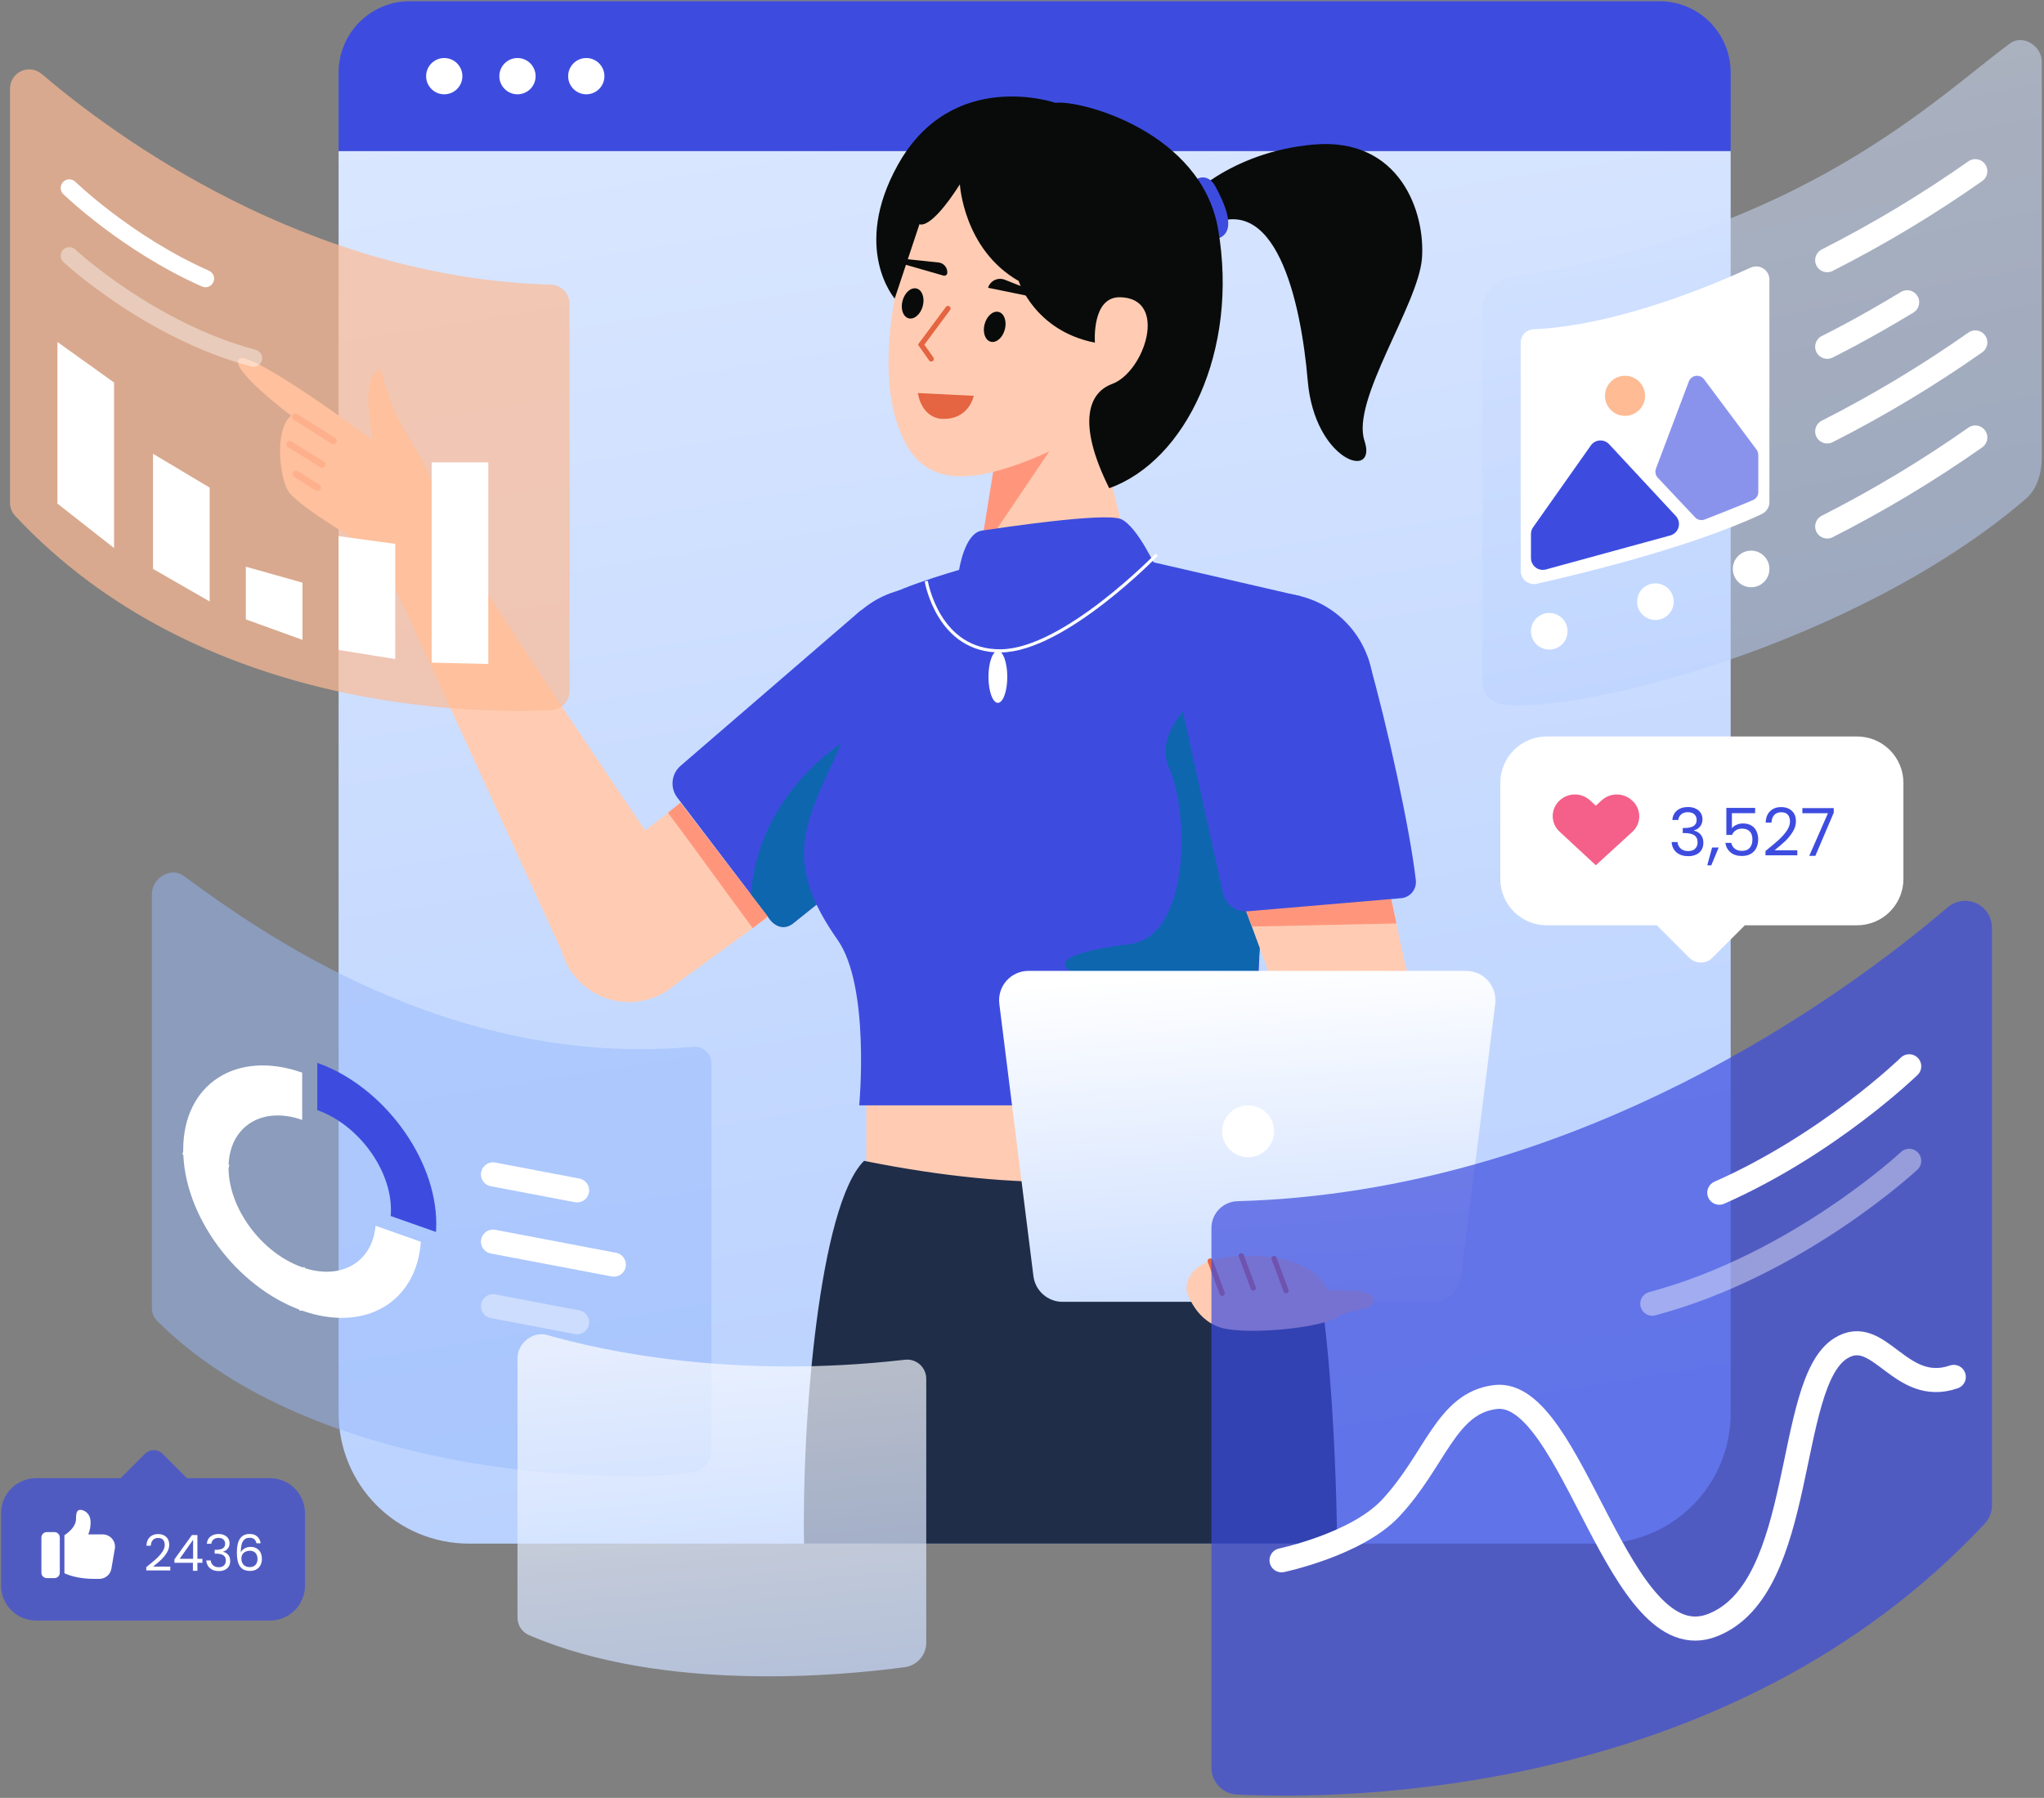 <svg width="880" height="774" viewBox="0 0 880 774" fill="none" xmlns="http://www.w3.org/2000/svg">
<rect x="0" y="0" width="880" height="774" fill="#808080" stroke="none"/>
<path d="M176.453 0.514H714.428C722.566 0.514 730.365 3.746 736.121 9.499C741.868 15.253 745.098 23.056 745.098 31.192V65.065H145.781V31.192C145.781 23.056 149.013 15.253 154.765 9.499C160.517 3.746 168.319 0.514 176.453 0.514Z" fill="#3D4CDF"/>
<path d="M145.781 65.065H745.098V608.447C745.098 615.812 743.653 623.105 740.833 629.909C738.013 636.714 733.89 642.896 728.679 648.104C723.476 653.312 717.292 657.443 710.492 660.262C703.684 663.08 696.393 664.531 689.031 664.531H201.852C194.489 664.531 187.198 663.08 180.395 660.262C173.592 657.443 167.41 653.312 162.204 648.104C156.997 642.896 152.868 636.714 150.049 629.909C147.232 623.105 145.781 615.812 145.781 608.447V65.065Z" fill="url(#paint0_linear_572_2934)"/>
<path d="M537.362 450.518H372.978V530.37H537.362V450.518Z" fill="#FFCCB3"/>
<path d="M372.009 499.747C352.731 518.721 345.146 612.162 346.161 664.531H575.65C575.65 664.531 575.237 550.329 557.839 511.844C541.839 476.453 515.243 528.659 372.009 499.747Z" fill="#1F2D49"/>
<path d="M509.741 87.106C509.741 87.106 528.782 65.382 565.742 62.221C602.702 59.06 613.761 91.441 612.182 111.334C610.602 131.228 581.636 172.316 587.43 189.7C593.223 207.083 565.982 198.655 563.013 163.888C560.044 129.121 548.984 80.658 518.966 98.041L509.741 87.106Z" fill="#080B09"/>
<path d="M515.521 76.937C515.521 76.937 520.074 74.297 523.372 80.454C526.67 86.612 532.829 99.114 525.022 102.428C517.216 105.743 515.521 76.937 515.521 76.937Z" fill="#3D4CDF"/>
<path d="M409.942 277.16C409.942 277.16 439.467 310.308 429.648 320.94C410.2 342.792 358.472 383.863 341.524 397.457C340.792 398.018 339.957 398.428 339.065 398.663C338.175 398.9 337.246 398.957 336.333 398.832C335.42 398.707 334.54 398.403 333.746 397.936C332.951 397.469 332.256 396.85 331.701 396.114L291.623 343.408C290.056 341.379 289.325 338.827 289.58 336.275C289.836 333.724 291.059 331.367 292.997 329.689L370.63 262.729L409.942 277.16Z" fill="#3D4CDF"/>
<path d="M363.329 319.302C363.329 319.302 326.533 341.177 323.217 385.129L330.545 394.546C330.545 394.546 335.146 402.567 341.523 397.458C347.9 392.349 377.396 368.716 377.396 368.716L363.329 319.302Z" fill="#0E66AF"/>
<path d="M397.733 335.964C420.685 335.964 439.292 317.354 439.292 294.396C439.292 271.439 420.685 252.828 397.733 252.828C374.782 252.828 356.175 271.439 356.175 294.396C356.175 317.354 374.782 335.964 397.733 335.964Z" fill="#3D4CDF"/>
<path d="M289.516 424.698L253.198 376.599L287.579 349.901L292.968 345.561L330.641 394.839L324.081 399.558L289.516 424.698Z" fill="#FFCCB3"/>
<path d="M324.08 399.558C314.352 386.53 296.057 361.068 287.579 349.901L292.968 345.561L330.545 394.546L324.08 399.558Z" fill="#FF967C"/>
<path d="M270.806 431.37C287.467 431.37 300.974 417.86 300.974 401.195C300.974 384.529 287.467 371.019 270.806 371.019C254.143 371.019 240.637 384.529 240.637 401.195C240.637 417.86 254.143 431.37 270.806 431.37Z" fill="#FFCCB3"/>
<path d="M296.349 384.961C296.349 384.961 199.032 242.009 194.534 229.869C190.156 218.013 167.169 246.543 167.169 246.543L242.487 410.911L296.349 384.961Z" fill="#FFCCB3"/>
<path d="M430.327 185.609L418.628 267.195C418.628 267.195 415.557 278.023 429.186 279.662C442.816 281.302 471.879 277.639 482.258 266.575C492.638 255.512 489.007 250.03 489.007 250.03L466.993 161.478L430.327 185.609Z" fill="#FFCCB3"/>
<path d="M428.699 196.167L457.316 186.057L421.863 238.615L428.699 196.167Z" fill="#FF967C"/>
<path d="M397.949 84.836C397.949 84.836 373.398 142.536 386.193 182.083C394.538 207.874 412.71 212.511 454.328 193.183C492.488 175.462 502.399 162.056 502.399 162.056L508.026 97.734C508.026 97.734 422.883 33.406 397.949 84.836Z" fill="#FFCCB3"/>
<path d="M418.421 243.737C418.421 243.737 386.971 252.478 380.588 257.585C374.205 262.692 369.563 304.205 360.13 324.71C346.165 355.067 337.123 371.216 360.585 404.577C374.735 424.698 369.924 475.851 369.924 475.851H542.208C536.988 375.269 560.087 256.7 560.087 256.7L482.332 238.778C464.8 241.801 418.421 243.737 418.421 243.737Z" fill="#3D4CDF"/>
<path d="M412.921 245.36C412.921 245.36 415.247 229.549 422.679 228.436C430.112 227.323 475.53 220.49 482.595 223.466C489.659 226.441 498.212 245.36 498.212 245.36C498.212 245.36 483.711 280.738 462.889 282.597C442.068 284.457 406.23 278.037 410.02 264.883C413.81 251.73 412.921 245.36 412.921 245.36Z" fill="#3D4CDF"/>
<path d="M398.776 250.167C398.776 250.167 403.8 280.68 431.086 280.198C458.372 279.716 498.022 238.778 498.022 238.778" stroke="white" stroke-width="1.357" stroke-miterlimit="10"/>
<path d="M522.401 294.396C522.401 294.396 495.287 312.326 503.275 330.419C512.256 350.761 512.178 403.153 486.404 406.437C440.416 412.295 460.397 420.339 481.66 425.479C502.924 430.619 494.218 430.624 494.218 452.658C494.218 468.34 543.488 481.936 542.209 469.265C533.641 384.489 569.253 330.809 522.401 294.396Z" fill="#0E66AF"/>
<path d="M395.761 169.729L418.599 170.859C418.518 171.14 418.394 171.524 418.215 171.977C417.827 172.959 417.182 174.252 416.161 175.504C414.134 177.988 410.595 180.348 404.481 179.729C400.62 178.989 398.425 176.393 397.182 173.934C396.56 172.703 396.182 171.515 395.961 170.635C395.87 170.274 395.805 169.966 395.761 169.729Z" fill="#E56441" stroke="#E56441"/>
<path d="M397.268 131.798C398.222 128.259 397.05 124.865 394.649 124.217C392.249 123.569 389.529 125.913 388.574 129.452C387.62 132.991 388.793 136.385 391.193 137.033C393.594 137.68 396.313 135.337 397.268 131.798Z" fill="#080B09"/>
<path d="M432.599 141.875C433.553 138.336 432.382 134.942 429.98 134.294C427.58 133.647 424.86 135.99 423.905 139.529C422.951 143.068 424.124 146.462 426.524 147.11C428.926 147.758 431.645 145.414 432.599 141.875Z" fill="#080B09"/>
<path d="M388.334 113.518L406.294 118.682C406.607 118.745 406.932 118.691 407.208 118.532C407.485 118.373 407.694 118.12 407.798 117.818C407.88 117.251 407.846 116.674 407.7 116.12C407.553 115.566 407.295 115.048 406.941 114.598C406.589 114.146 406.148 113.771 405.647 113.495C405.145 113.219 404.593 113.047 404.022 112.991L388.596 111.367C387.413 111.048 386.854 113.119 388.334 113.518Z" fill="#080B09"/>
<path d="M449.738 128.875L425.381 123.89C425.602 123.165 425.971 122.494 426.466 121.921C426.962 121.347 427.571 120.883 428.257 120.56C428.941 120.237 429.686 120.06 430.444 120.043C431.201 120.025 431.954 120.166 432.653 120.457L450.433 127.476C451.023 127.635 450.624 129.115 449.738 128.875Z" fill="#080B09"/>
<path d="M408.13 132.81L396.578 148.371L400.928 154.523" stroke="#E56441" stroke-width="2.239" stroke-linecap="round"/>
<path d="M429.614 302.584C431.852 302.584 433.665 297.573 433.665 291.391C433.665 285.21 431.852 280.198 429.614 280.198C427.377 280.198 425.564 285.21 425.564 291.391C425.564 297.573 427.377 302.584 429.614 302.584Z" fill="white"/>
<path d="M616.305 456.583L556.245 461.505L545.992 417.968L533.641 384.489L596.848 376.923L604.749 414.391L616.305 456.583Z" fill="#FFCCB3"/>
<path d="M598.981 387.041L601.197 397.548L538.953 398.887L534.858 387.789L598.981 387.041Z" fill="#FF967C"/>
<path d="M549.753 338.53C572.705 338.53 591.311 319.92 591.311 296.962C591.311 274.005 572.705 255.394 549.753 255.394C526.801 255.394 508.195 274.005 508.195 296.962C508.195 319.92 526.801 338.53 549.753 338.53Z" fill="#3D4CDF"/>
<path d="M541.738 277.42C541.738 277.42 585.536 270.228 589.255 284.218C597.29 312.348 607.168 357.508 609.57 379.106C609.651 380.024 609.549 380.949 609.272 381.828C608.994 382.707 608.545 383.522 607.95 384.227C607.356 384.931 606.628 385.511 605.809 385.932C604.989 386.354 604.094 386.609 603.175 386.683L537.213 392.315C534.66 392.552 532.114 391.803 530.096 390.22C528.079 388.638 526.744 386.343 526.365 383.807L508.501 302.899L541.738 277.42Z" fill="#3D4CDF"/>
<path d="M413.256 79.35C413.256 79.35 414.809 107.377 438.546 120.959C438.546 120.959 445.488 142.455 471.394 147.51C471.394 147.51 469.863 127.753 482.211 127.962C503.178 128.317 492.865 160.13 478.69 165.349C469.056 168.896 463.254 181.485 477.554 210.175C510.39 198.461 533.482 151.15 524.429 98.662C517.179 56.629 465.082 42.903 454.378 44.272C454.378 44.272 409.926 28.912 386.52 71.039C366.512 107.051 385.198 128.543 385.198 128.543L395.862 96.493C395.862 96.493 400.315 99.621 413.256 79.35Z" fill="#080B09"/>
<path d="M616.527 560.441H457.449C454.372 560.441 451.402 559.317 449.094 557.281C446.787 555.245 445.302 552.436 444.92 549.381L430.237 432.169C430.014 430.392 430.172 428.587 430.701 426.876C431.228 425.164 432.114 423.584 433.299 422.241C434.484 420.898 435.94 419.823 437.574 419.086C439.206 418.349 440.976 417.968 442.766 417.968H631.21C633 417.968 634.77 418.349 636.402 419.086C638.035 419.823 639.492 420.898 640.677 422.241C641.862 423.584 642.748 425.164 643.275 426.876C643.803 428.587 643.961 430.392 643.738 432.169L629.055 549.381C628.673 552.436 627.189 555.245 624.882 557.281C622.574 559.317 619.604 560.441 616.527 560.441Z" fill="url(#paint1_linear_572_2934)"/>
<path d="M537.362 498.187C543.529 498.187 548.528 493.187 548.528 487.019C548.528 480.851 543.529 475.851 537.362 475.851C531.196 475.851 526.197 480.851 526.197 487.019C526.197 493.187 531.196 498.187 537.362 498.187Z" fill="white"/>
<path d="M171.306 255.934L161.72 237.539C161.72 237.539 127.824 218.145 123.896 211.134C119.967 204.121 118.423 184.1 125.377 178.974C125.377 178.974 98.335 158.657 102.938 154.541C107.527 150.126 160.659 189.606 160.659 189.606C160.659 189.606 154.19 160.52 164.02 159.157C166.683 170.43 171.245 181.168 177.51 190.91C187.86 206.915 189.135 221.251 189.135 221.251L201.333 244.667L171.306 255.934Z" fill="#FFCCB3"/>
<path d="M127.201 179.488L143.578 189.812" stroke="#FF967C" stroke-width="2.872" stroke-linecap="round" stroke-linejoin="round"/>
<path d="M124.759 191.299L138.659 199.941" stroke="#FF967C" stroke-width="2.872" stroke-linecap="round" stroke-linejoin="round"/>
<path d="M127.46 204.067L136.731 209.928" stroke="#FF967C" stroke-width="2.872" stroke-linecap="round" stroke-linejoin="round"/>
<path d="M191.266 40.597C195.577 40.597 199.071 37.101 199.071 32.789C199.071 28.477 195.577 24.982 191.266 24.982C186.955 24.982 183.46 28.477 183.46 32.789C183.46 37.101 186.955 40.597 191.266 40.597Z" fill="white"/>
<path d="M222.791 40.597C227.102 40.597 230.597 37.101 230.597 32.789C230.597 28.477 227.102 24.982 222.791 24.982C218.48 24.982 214.986 28.477 214.986 32.789C214.986 37.101 218.48 40.597 222.791 40.597Z" fill="white"/>
<path d="M252.412 40.597C256.723 40.597 260.218 37.101 260.218 32.789C260.218 28.477 256.723 24.982 252.412 24.982C248.101 24.982 244.607 28.477 244.607 32.789C244.607 37.101 248.101 40.597 252.412 40.597Z" fill="white"/>
<path opacity="0.7" d="M17.946 31.832C49.328 58.602 132.088 119.641 237.197 122.557C239.347 122.621 241.386 123.522 242.883 125.067C244.379 126.611 245.214 128.679 245.212 130.83V297.414C245.212 299.54 244.397 301.584 242.932 303.123C241.468 304.663 239.467 305.581 237.345 305.686C205.743 307.259 85.906 307.076 6.5 222.041C5.083 220.513 4.3 218.505 4.306 216.423V38.141C4.305 36.56 4.757 35.012 5.608 33.679C6.459 32.347 7.674 31.286 9.109 30.623C10.543 29.959 12.138 29.72 13.704 29.935C15.271 30.149 16.742 30.807 17.946 31.832Z" fill="#FEBB94"/>
<path d="M29.85 80.922C29.85 80.922 54.614 104.991 88.463 119.941" stroke="white" stroke-width="7.433" stroke-miterlimit="10" stroke-linecap="round"/>
<path opacity="0.4" d="M29.85 110.102C29.85 110.102 64.315 142.257 109.148 154.196" stroke="white" stroke-width="7.433" stroke-miterlimit="10" stroke-linecap="round"/>
<path d="M24.716 216.799V147.218L49.105 164.675V235.937L24.716 216.799Z" fill="white"/>
<path d="M65.882 244.915V195.338L90.271 209.928V258.936L65.882 244.915Z" fill="white"/>
<path d="M170.17 283.725V234.149L145.781 230.81V279.818L170.17 283.725Z" fill="white"/>
<path d="M210.231 285.848V199.048H185.842V285.281L210.231 285.848Z" fill="white"/>
<path d="M105.832 266.637V243.971L130.221 250.831V275.472L105.832 266.637Z" fill="white"/>
<g opacity="0.7">
<path opacity="0.7" d="M79.029 377.015C110.411 400.064 193.171 460.211 298.28 450.658C299.302 450.539 300.339 450.64 301.319 450.956C302.299 451.272 303.199 451.795 303.959 452.489C304.72 453.184 305.322 454.033 305.725 454.981C306.127 455.929 306.322 456.952 306.295 457.981V624.567C306.241 626.771 305.43 628.89 303.997 630.566C302.565 632.244 300.598 633.374 298.429 633.771C266.826 639.092 135.389 636.465 67.582 568.582C66.88 567.878 66.326 567.043 65.949 566.122C65.572 565.203 65.382 564.218 65.389 563.224V384.942C65.389 377.882 73.658 373.07 79.029 377.015Z" fill="#96BAFD"/>
</g>
<path d="M584.135 555.659C584.135 555.659 592.543 556.357 591.276 560.601C590.009 564.844 582.504 562.886 575.649 567.129C568.796 571.373 541.699 574.402 528.164 572.146C514.629 569.889 510.869 555.659 510.869 555.659C510.869 555.659 508.606 542.158 532.514 540.771C556.422 539.385 567.549 547.059 571.707 555.377L584.135 555.659Z" fill="#FFCCB3"/>
<path d="M521.033 542.87L526.196 556.761" stroke="#E56441" stroke-width="2.239" stroke-linecap="round"/>
<path d="M534.406 540.608L539.569 554.5" stroke="#E56441" stroke-width="2.239" stroke-linecap="round"/>
<path d="M548.528 541.785L553.691 555.676" stroke="#E56441" stroke-width="2.239" stroke-linecap="round"/>
<path opacity="0.7" d="M838.564 390.568C794.794 427.91 679.352 513.052 532.736 517.119C529.737 517.209 526.892 518.465 524.804 520.621C522.717 522.775 521.552 525.659 521.556 528.659V761.029C521.554 763.993 522.693 766.844 524.736 768.992C526.778 771.14 529.569 772.42 532.528 772.566C576.61 774.76 743.768 774.505 854.537 655.89C856.509 653.759 857.607 650.959 857.598 648.053V399.368C857.598 397.163 856.964 395.004 855.778 393.144C854.591 391.286 852.895 389.806 850.896 388.881C848.898 387.955 846.667 387.622 844.489 387.921C842.303 388.22 840.251 389.139 838.564 390.568Z" fill="#3D4CDF"/>
<path d="M821.966 459.043C821.966 459.043 787.423 492.617 740.208 513.472" stroke="white" stroke-width="10.368" stroke-miterlimit="10" stroke-linecap="round"/>
<path opacity="0.4" d="M821.966 499.747C821.966 499.747 773.886 544.599 711.349 561.254" stroke="white" stroke-width="10.368" stroke-miterlimit="10" stroke-linecap="round"/>
<path d="M799.514 317.056H665.89C663.268 317.056 660.673 317.572 658.251 318.576C655.829 319.579 653.628 321.05 651.774 322.904C649.921 324.759 648.45 326.96 647.447 329.382C646.444 331.805 645.927 334.401 645.927 337.024V378.374C645.927 380.996 646.444 383.593 647.447 386.015C648.45 388.439 649.921 390.64 651.774 392.494C653.628 394.348 655.829 395.819 658.251 396.823C660.673 397.826 663.269 398.343 665.89 398.343H713.33L727.322 412.344C728.634 413.655 730.41 414.391 732.266 414.391C734.122 414.391 735.898 413.655 737.21 412.344L751.202 398.343H799.514C804.806 398.343 809.892 396.239 813.631 392.494C817.379 388.749 819.476 383.67 819.476 378.374V337.024C819.476 331.728 817.379 326.649 813.631 322.904C809.892 319.159 804.806 317.056 799.514 317.056Z" fill="white"/>
<path d="M702.613 344.583C700.828 342.934 698.49 342.02 696.063 342.02C693.636 342.02 691.298 342.934 689.513 344.583L687.047 346.862L684.578 344.583C682.795 342.934 680.457 342.02 678.028 342.02C675.6 342.02 673.261 342.934 671.478 344.583C670.536 345.435 669.784 346.476 669.268 347.637C668.753 348.799 668.487 350.055 668.487 351.325C668.487 352.595 668.753 353.852 669.268 355.013C669.784 356.174 670.536 357.214 671.478 358.066L687.047 372.5L702.613 358.256C703.595 357.409 704.389 356.36 704.924 355.181C705.469 354.001 705.745 352.718 705.745 351.42C705.745 350.122 705.469 348.84 704.924 347.66C704.389 346.48 703.595 345.43 702.613 344.583Z" fill="#F4608A"/>
<path d="M719.996 353.017C720.13 351.268 720.808 349.899 722.022 348.91C723.235 347.922 724.815 347.428 726.751 347.428C728.045 347.428 729.161 347.665 730.089 348.141C731.043 348.597 731.757 349.224 732.23 350.022C732.721 350.821 732.971 351.725 732.971 352.732C732.971 353.911 732.632 354.928 731.945 355.783C731.275 356.639 730.401 357.191 729.321 357.438V357.58C730.553 357.884 731.534 358.483 732.257 359.377C732.98 360.27 733.346 361.439 733.346 362.884C733.346 363.968 733.096 364.947 732.596 365.822C732.105 366.678 731.365 367.353 730.374 367.847C729.384 368.341 728.197 368.588 726.814 368.588C724.797 368.588 723.146 368.066 721.852 367.02C720.558 365.955 719.835 364.454 719.684 362.514H722.191C722.325 363.655 722.789 364.587 723.592 365.309C724.386 366.031 725.457 366.392 726.787 366.392C728.116 366.392 729.125 366.05 729.803 365.366C730.508 364.663 730.865 363.759 730.865 362.657C730.865 361.231 730.383 360.204 729.437 359.577C728.482 358.949 727.046 358.636 725.127 358.636H724.476V356.468H725.163C726.903 356.449 728.232 356.163 729.125 355.613C730.017 355.042 730.463 354.168 730.463 352.988C730.463 351.981 730.133 351.173 729.464 350.564C728.821 349.956 727.884 349.652 726.671 349.652C725.493 349.652 724.538 349.956 723.815 350.564C723.092 351.173 722.664 351.991 722.539 353.017H719.996ZM739.949 364.853L736.763 372.524H735.023L737.103 364.853H739.949ZM755.637 350.08H745.634V356.582C746.071 355.973 746.713 355.48 747.57 355.099C748.427 354.7 749.346 354.501 750.336 354.501C751.916 354.501 753.201 354.833 754.182 355.498C755.173 356.145 755.878 356.991 756.297 358.037C756.734 359.063 756.949 360.157 756.949 361.316C756.949 362.685 756.699 363.911 756.181 364.995C755.673 366.079 754.878 366.934 753.816 367.562C752.772 368.189 751.47 368.503 749.908 368.503C747.918 368.503 746.303 367.989 745.062 366.963C743.831 365.936 743.072 364.567 742.814 362.856H745.348C745.598 363.94 746.115 364.786 746.918 365.394C747.713 366.003 748.721 366.307 749.935 366.307C751.443 366.307 752.567 365.86 753.335 364.967C754.093 364.054 754.468 362.856 754.468 361.373C754.468 359.89 754.093 358.749 753.335 357.951C752.567 357.134 751.452 356.725 749.97 356.725C748.962 356.725 748.078 356.972 747.311 357.467C746.57 357.941 746.035 358.597 745.687 359.434H743.242V347.798H755.637V350.08ZM760.09 366.364C762.499 364.425 764.391 362.837 765.756 361.601C767.13 360.347 768.282 359.044 769.21 357.694C770.164 356.325 770.637 354.985 770.637 353.673C770.637 352.438 770.334 351.468 769.727 350.764C769.138 350.042 768.174 349.681 766.845 349.681C765.551 349.681 764.543 350.089 763.82 350.907C763.115 351.705 762.74 352.78 762.678 354.129H760.17C760.25 352 760.893 350.355 762.106 349.196C763.329 348.036 764.9 347.456 766.818 347.456C768.772 347.456 770.325 347.998 771.458 349.082C772.618 350.165 773.198 351.658 773.198 353.559C773.198 355.137 772.726 356.678 771.78 358.179C770.843 359.662 769.781 360.974 768.585 362.115C767.389 363.236 765.854 364.548 763.989 366.05H773.796V368.218H760.09V366.364ZM789.484 349.852L781.56 368.446H778.936L786.977 350.108H775.974V347.884H789.484V349.852Z" fill="#3D4CDF"/>
<path opacity="0.7" d="M15.51 697.653H116.255C118.231 697.653 120.188 697.263 122.015 696.507C123.841 695.751 125.501 694.641 126.898 693.243C128.295 691.846 129.404 690.186 130.16 688.359C130.917 686.533 131.306 684.575 131.306 682.598V651.422C131.306 649.445 130.917 647.488 130.16 645.661C129.404 643.835 128.295 642.174 126.898 640.777C125.501 639.379 123.841 638.27 122.015 637.513C120.188 636.757 118.231 636.367 116.255 636.367H80.492L69.938 625.811C68.95 624.823 67.61 624.268 66.212 624.268C64.816 624.268 63.475 624.823 62.487 625.811L51.933 636.367H15.51C11.518 636.367 7.689 637.953 4.867 640.777C2.044 643.6 0.458 647.429 0.458 651.422V682.598C0.458 686.591 2.044 690.42 4.867 693.243C7.689 696.067 11.518 697.653 15.51 697.653Z" fill="#3D4CDF"/>
<path d="M62.97 674.674C64.791 673.212 66.216 672.015 67.248 671.083C68.28 670.137 69.147 669.155 69.849 668.137C70.566 667.105 70.924 666.094 70.924 665.105C70.924 664.173 70.695 663.442 70.236 662.912C69.791 662.368 69.068 662.095 68.065 662.095C67.09 662.095 66.331 662.403 65.787 663.019C65.257 663.622 64.969 664.431 64.926 665.449H63.035C63.093 663.844 63.58 662.604 64.496 661.729C65.413 660.855 66.596 660.418 68.043 660.418C69.519 660.418 70.687 660.826 71.548 661.644C72.421 662.46 72.859 663.586 72.859 665.019C72.859 666.209 72.501 667.37 71.784 668.502C71.082 669.621 70.279 670.61 69.376 671.469C68.473 672.315 67.32 673.304 65.915 674.437H73.31V676.07H62.97V674.674ZM75.098 672.781V671.298L82.643 660.848H84.987V671.083H87.136V672.781H84.987V676.243H83.052V672.781H75.098ZM83.138 662.891L77.355 671.083H83.138V662.891ZM89.048 664.611C89.148 663.291 89.656 662.26 90.574 661.514C91.491 660.769 92.68 660.396 94.142 660.396C95.117 660.396 95.955 660.575 96.657 660.934C97.373 661.278 97.911 661.751 98.269 662.353C98.641 662.955 98.828 663.636 98.828 664.396C98.828 665.285 98.57 666.051 98.054 666.697C97.553 667.341 96.893 667.757 96.077 667.944V668.051C97.008 668.28 97.746 668.732 98.291 669.406C98.835 670.08 99.107 670.96 99.107 672.05C99.107 672.867 98.921 673.605 98.549 674.265C98.176 674.91 97.617 675.419 96.872 675.791C96.127 676.164 95.231 676.351 94.185 676.351C92.666 676.351 91.419 675.956 90.444 675.168C89.47 674.365 88.925 673.233 88.811 671.771H90.702C90.803 672.631 91.154 673.333 91.756 673.877C92.358 674.423 93.161 674.695 94.164 674.695C95.167 674.695 95.926 674.437 96.442 673.92C96.972 673.39 97.238 672.709 97.238 671.878C97.238 670.803 96.879 670.029 96.162 669.556C95.446 669.082 94.364 668.846 92.917 668.846H92.423V667.213H92.938C94.256 667.198 95.252 666.983 95.926 666.567C96.6 666.137 96.936 665.477 96.936 664.589C96.936 663.83 96.685 663.22 96.184 662.761C95.697 662.302 94.994 662.073 94.077 662.073C93.189 662.073 92.473 662.302 91.927 662.761C91.383 663.22 91.061 663.837 90.96 664.611H89.048ZM110.412 664.396C110.097 662.804 109.115 662.009 107.467 662.009C106.191 662.009 105.238 662.503 104.608 663.492C103.977 664.467 103.669 666.08 103.683 668.33C104.013 667.585 104.558 667.005 105.317 666.589C106.091 666.158 106.951 665.943 107.896 665.943C109.373 665.943 110.547 666.402 111.422 667.32C112.311 668.237 112.755 669.506 112.755 671.126C112.755 672.1 112.561 672.975 112.174 673.749C111.802 674.523 111.228 675.14 110.455 675.597C109.695 676.056 108.771 676.286 107.682 676.286C106.205 676.286 105.052 675.956 104.221 675.297C103.39 674.637 102.809 673.727 102.48 672.566C102.15 671.405 101.985 669.972 101.985 668.266C101.985 663.005 103.82 660.375 107.488 660.375C108.893 660.375 109.996 660.755 110.799 661.514C111.601 662.274 112.074 663.234 112.217 664.396H110.412ZM107.488 667.599C106.872 667.599 106.292 667.728 105.747 667.986C105.202 668.23 104.758 668.609 104.414 669.126C104.085 669.628 103.92 670.244 103.92 670.975C103.92 672.065 104.235 672.953 104.866 673.641C105.497 674.315 106.399 674.652 107.574 674.652C108.577 674.652 109.373 674.343 109.96 673.727C110.563 673.096 110.863 672.251 110.863 671.19C110.863 670.072 110.577 669.198 110.003 668.567C109.43 667.922 108.591 667.599 107.488 667.599Z" fill="white"/>
<path d="M551.742 671.712C551.742 671.712 583.871 664.983 598.561 649.395C618.024 628.742 622.514 603.974 643.838 601.427C677.305 597.43 696.705 715.612 737.335 699.623C777.964 683.633 768.362 595.378 792.536 580.419C809.187 570.114 817.843 600.761 841.161 592.766" stroke="white" stroke-width="10.368" stroke-miterlimit="10" stroke-linecap="round"/>
<path opacity="0.7" d="M235.557 574.736C259.574 581.595 315.761 593.852 389.385 585.397C390.569 585.229 391.774 585.32 392.918 585.665C394.062 586.008 395.118 586.598 396.011 587.391C396.904 588.185 397.615 589.163 398.092 590.259C398.569 591.354 398.803 592.54 398.776 593.736V707.39C398.722 709.898 397.785 712.306 396.131 714.191C394.476 716.075 392.21 717.316 389.731 717.693C363.517 721.278 285.681 728.946 227.678 703.897C226.194 703.24 224.937 702.159 224.067 700.788C223.197 699.418 222.754 697.82 222.791 696.197V584.788C222.791 578.198 229.423 572.984 235.557 574.736Z" fill="url(#paint2_linear_572_2934)"/>
<path d="M20.138 679.388H23.438C24.051 679.387 24.638 679.144 25.071 678.711C25.505 678.278 25.748 677.69 25.749 677.077V661.89C25.748 661.278 25.505 660.69 25.071 660.257C24.638 659.824 24.051 659.58 23.438 659.579H20.138C19.525 659.58 18.938 659.824 18.505 660.257C18.071 660.69 17.828 661.278 17.827 661.89V677.077C17.828 677.69 18.071 678.278 18.505 678.711C18.938 679.144 19.525 679.387 20.138 679.388Z" fill="white"/>
<path d="M34.701 650.004C33.381 650.004 32.721 650.665 32.721 653.967C32.721 657.105 29.683 659.629 27.729 660.93V677.29C29.843 678.269 34.074 679.718 40.642 679.718H42.755C44 679.719 45.205 679.28 46.157 678.478C47.109 677.675 47.747 676.561 47.957 675.334L49.436 666.75C49.567 665.991 49.531 665.214 49.33 664.471C49.129 663.728 48.768 663.038 48.273 662.449C47.777 661.861 47.158 661.387 46.462 661.063C45.764 660.738 45.003 660.57 44.234 660.57H38.002C38.703 658.899 39.041 657.099 38.992 655.288C38.992 651.325 36.022 650.005 34.701 650.005V650.004Z" fill="white"/>
<path d="M130.102 545.563C112.59 539.387 98.394 520.181 98.394 502.665C98.394 485.148 112.59 475.955 130.102 482.132V461.774C101.811 451.796 78.877 466.647 78.877 494.945C78.877 523.242 101.811 554.27 130.102 564.248C157.197 573.804 179.364 560.576 181.19 534.581L161.686 527.702C160.307 543.46 146.698 551.416 130.102 545.563Z" fill="white"/>
<path d="M136.606 457.562V477.92C154.118 484.096 168.313 503.303 168.313 520.819C168.313 521.734 168.266 522.622 168.19 523.491L187.694 530.37C187.774 529.223 187.83 528.061 187.83 526.865C187.83 498.568 164.896 467.54 136.606 457.562Z" fill="#3D4CDF"/>
<path d="M130.102 545.563V564.248" stroke="white" stroke-width="2.428" stroke-miterlimit="10"/>
<path d="M98.394 502.665L78.877 495.781" stroke="white" stroke-width="2.428" stroke-miterlimit="10"/>
<path d="M212.249 505.575L248.464 512.458" stroke="white" stroke-width="10.368" stroke-miterlimit="10" stroke-linecap="round"/>
<path opacity="0.4" d="M212.249 562.333L248.464 569.216" stroke="white" stroke-width="10.368" stroke-miterlimit="10" stroke-linecap="round"/>
<path d="M212.249 534.532L264.278 544.421" stroke="white" stroke-width="10.368" stroke-miterlimit="10" stroke-linecap="round"/>
<g opacity="0.7">
<path opacity="0.7" d="M865.398 18.658C834.013 41.706 776.608 99.825 651.317 119.135C641.725 120.613 638.133 127.44 638.133 134.983V293.88C638.186 296.084 638.998 298.203 640.431 299.88C641.863 301.556 643.83 302.688 645.999 303.083C677.602 308.405 799.309 277.351 872.09 214.83C879.042 208.859 879.042 198.842 879.042 196.76V26.586C879.042 19.525 870.77 14.713 865.398 18.658Z" fill="url(#paint3_linear_572_2934)"/>
</g>
<path d="M654.698 147.451V245.732C654.697 246.588 654.889 247.432 655.259 248.203C655.628 248.974 656.167 249.653 656.834 250.188C657.501 250.723 658.28 251.102 659.113 251.295C659.946 251.488 660.812 251.492 661.647 251.305C679.544 247.296 727.956 235.704 758.528 221.277C759.51 220.815 760.331 220.084 760.911 219.17C761.482 218.256 761.794 217.196 761.785 216.115V120.406C761.794 119.449 761.553 118.507 761.089 117.666C760.634 116.826 759.974 116.116 759.162 115.599C758.358 115.082 757.439 114.776 756.484 114.709C755.53 114.642 754.575 114.816 753.7 115.216C736.665 123.065 695.724 140.209 660.114 141.752C658.651 141.821 657.272 142.453 656.263 143.515C655.254 144.576 654.694 145.986 654.698 147.451Z" fill="white"/>
<path d="M659.124 229.912V240.249C659.124 241.031 659.304 241.803 659.651 242.505C659.998 243.207 660.501 243.819 661.123 244.294C661.745 244.769 662.469 245.094 663.236 245.243C664.005 245.393 664.797 245.363 665.551 245.157L719.104 230.512C719.951 230.282 720.719 229.838 721.343 229.222C721.968 228.606 722.414 227.841 722.655 226.998C722.896 226.157 722.914 225.268 722.709 224.417C722.504 223.565 722.084 222.782 721.495 222.141L692.779 191.243C692.261 190.688 691.637 190.255 690.932 189.977C690.227 189.697 689.468 189.579 688.713 189.63C687.958 189.681 687.224 189.899 686.565 190.27C685.904 190.641 685.335 191.154 684.899 191.773L660.054 226.977C659.448 227.836 659.124 228.86 659.124 229.912Z" fill="#3D4CDF"/>
<path opacity="0.6" d="M713.723 205.666L729.794 222.724C730.312 223.273 730.981 223.655 731.712 223.82C732.444 223.986 733.212 223.928 733.917 223.654C738.664 221.799 749.328 217.606 754.726 215.283C755.405 214.99 755.976 214.507 756.386 213.89C756.788 213.273 757.002 212.551 757.002 211.813V195.83C757.002 195.014 756.734 194.221 756.252 193.568L733.658 163.294C733.247 162.75 732.703 162.326 732.078 162.065C731.454 161.804 730.767 161.717 730.097 161.811C729.428 161.907 728.794 162.18 728.259 162.604C727.733 163.028 727.331 163.586 727.09 164.221L712.937 201.738C712.687 202.401 712.625 203.121 712.768 203.815C712.901 204.51 713.241 205.151 713.723 205.666Z" fill="#3D4CDF"/>
<path d="M699.614 179.033C704.38 179.033 708.244 175.17 708.244 170.403C708.244 165.637 704.38 161.774 699.614 161.774C694.849 161.774 690.985 165.637 690.985 170.403C690.985 175.17 694.849 179.033 699.614 179.033Z" fill="#FEBB94"/>
<path d="M786.665 112.009C808.804 100.779 830.114 87.975 850.424 73.697" stroke="white" stroke-width="10.368" stroke-miterlimit="10" stroke-linecap="round"/>
<path d="M786.665 149.287C786.665 149.287 801.174 142.214 821.083 130.132" stroke="white" stroke-width="10.368" stroke-miterlimit="10" stroke-linecap="round"/>
<path d="M786.665 185.734C808.804 174.503 830.114 161.7 850.424 147.422" stroke="white" stroke-width="10.368" stroke-miterlimit="10" stroke-linecap="round"/>
<path d="M786.665 226.654C808.804 215.423 830.114 202.619 850.424 188.342" stroke="white" stroke-width="10.368" stroke-miterlimit="10" stroke-linecap="round"/>
<path d="M667.003 279.649C671.355 279.649 674.883 276.12 674.883 271.767C674.883 267.414 671.355 263.885 667.003 263.885C662.651 263.885 659.124 267.414 659.124 271.767C659.124 276.12 662.651 279.649 667.003 279.649Z" fill="white"/>
<path d="M712.696 266.897C717.042 266.897 720.576 263.368 720.576 259.015C720.576 254.662 717.042 251.134 712.696 251.134C708.342 251.134 704.817 254.662 704.817 259.015C704.817 263.368 708.342 266.897 712.696 266.897Z" fill="white"/>
<path d="M753.906 252.817C758.261 252.817 761.785 249.288 761.785 244.935C761.785 240.582 758.261 237.053 753.906 237.053C749.56 237.053 746.026 240.582 746.026 244.935C746.026 249.288 749.56 252.817 753.906 252.817Z" fill="white"/>
<defs>
<linearGradient id="paint0_linear_572_2934" x1="373.176" y1="-682.189" x2="694.6" y2="1310.33" gradientUnits="userSpaceOnUse">
<stop stop-color="white"/>
<stop offset="1" stop-color="#94B9FF"/>
</linearGradient>
<linearGradient id="paint1_linear_572_2934" x1="531.668" y1="417.629" x2="553.645" y2="721.666" gradientUnits="userSpaceOnUse">
<stop stop-color="white"/>
<stop offset="1" stop-color="#94B9FF"/>
</linearGradient>
<linearGradient id="paint2_linear_572_2934" x1="306.403" y1="574.043" x2="334.829" y2="887.378" gradientUnits="userSpaceOnUse">
<stop stop-color="white"/>
<stop offset="1" stop-color="#94B9FF"/>
</linearGradient>
<linearGradient id="paint3_linear_572_2934" x1="729.536" y1="-339.803" x2="910.207" y2="602.367" gradientUnits="userSpaceOnUse">
<stop stop-color="white"/>
<stop offset="1" stop-color="#94B9FF"/>
</linearGradient>
</defs>
</svg>
